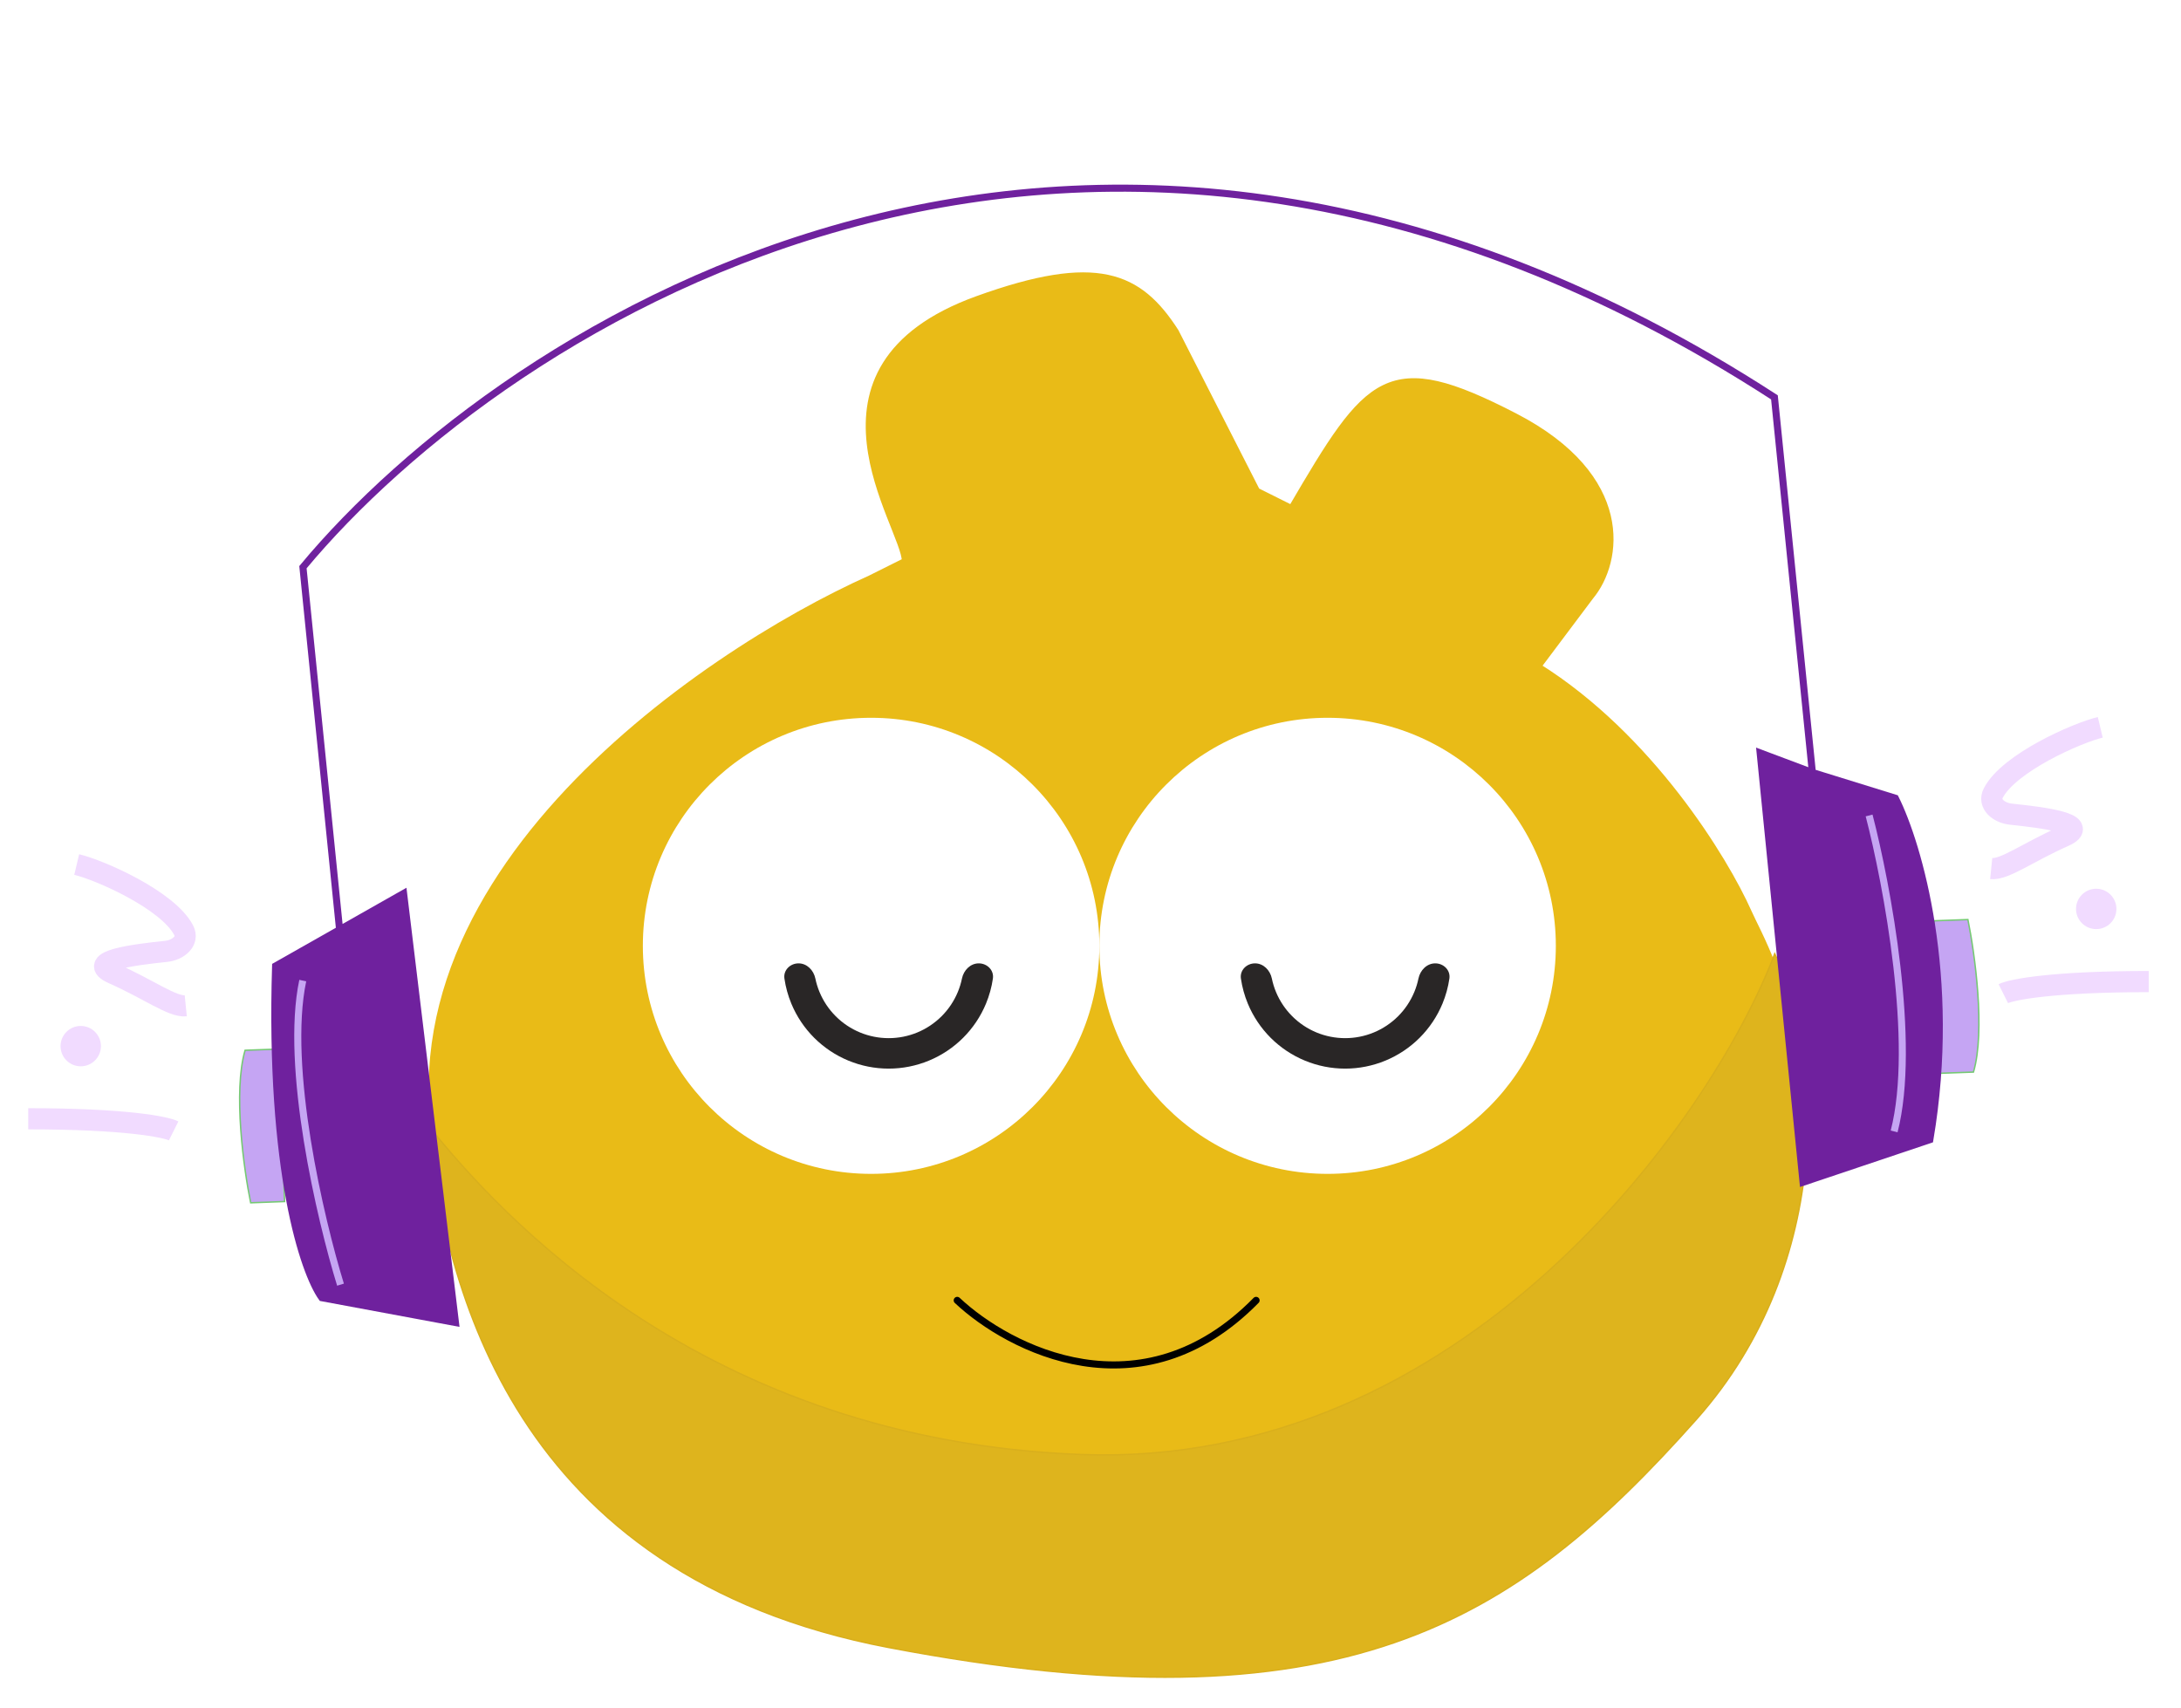 <svg width="309" height="242" viewBox="0 0 309 242" fill="none" xmlns="http://www.w3.org/2000/svg">
<g filter="url(#filter0_d_63_1508)">
<path d="M297.561 88.057C294.256 88.843 284.636 93.082 282.404 97.368C281.611 98.891 283.183 100.179 284.891 100.358C289.44 100.834 296.424 101.712 292.411 103.495C287.26 105.782 284.018 108.26 282.11 108.069" stroke="#F1DBFF" stroke-width="3"/>
<path d="M10.867 107.498C14.172 108.284 23.791 112.523 26.023 116.809C26.817 118.332 25.245 119.621 23.537 119.799C18.988 120.275 12.003 121.153 16.017 122.936C21.167 125.223 24.41 127.701 26.317 127.51" stroke="#F1DBFF" stroke-width="3"/>
<path d="M296.989 116.646C295.408 116.646 294.127 115.366 294.127 113.787C294.127 112.208 295.408 110.928 296.989 110.928C298.569 110.928 299.85 112.208 299.85 113.787C299.85 115.366 298.569 116.646 296.989 116.646Z" fill="#F1DBFF"/>
<path d="M11.439 136.087C13.019 136.087 14.3 134.807 14.3 133.228C14.3 131.649 13.019 130.369 11.439 130.369C9.859 130.369 8.578 131.649 8.578 133.228C8.578 134.807 9.859 136.087 11.439 136.087Z" fill="#F1DBFF"/>
<path d="M304.428 124.08C290.694 124.08 284.972 125.223 283.827 125.795" stroke="#F1DBFF" stroke-width="3"/>
<path d="M4 143.521C17.734 143.521 23.456 144.664 24.601 145.236" stroke="#F1DBFF" stroke-width="3"/>
<path d="M63.601 154.021C49.861 111.312 99.255 77.797 123.301 67.026L128.276 64.541C128.276 59.57 111.582 37.167 138.477 27.446C155.422 21.322 161.367 24.015 166.517 32.021L178.026 54.599L183.001 57.084C193.985 38.31 196.56 34.712 214.586 44.028C231.181 52.605 229.434 64.541 225.289 69.512L217.826 79.454C233.745 89.396 244.359 106.795 247.676 114.252C250.371 120.311 264.04 141.728 242.701 178.876C221.403 215.951 168.076 222.154 138.227 218.644C114.44 215.848 77.128 196.067 63.601 154.021Z" fill="#E9BB17" stroke="#E9BB17"/>
<path d="M153.266 191.096C99.537 189.107 70.551 156.815 60.601 144.386C63.089 166.756 72.32 208.238 125.904 218.437C190.184 230.671 214.515 215.143 240.33 186.125C260.229 163.755 258.076 133.393 251.443 120.136C242.322 144.163 206.996 193.085 153.266 191.096Z" fill="#DEB41D" stroke="#D9AF1C" stroke-width="0.2"/>
<path d="M123.416 151.327C141.275 151.327 155.753 136.86 155.753 119.015C155.753 101.169 141.275 86.703 123.416 86.703C105.556 86.703 91.078 101.169 91.078 119.015C91.078 136.86 105.556 151.327 123.416 151.327Z" fill="white"/>
<path d="M188.091 151.327C205.95 151.327 220.428 136.86 220.428 119.015C220.428 101.169 205.95 86.703 188.091 86.703C170.231 86.703 155.753 101.169 155.753 119.015C155.753 136.86 170.231 151.327 188.091 151.327Z" fill="white"/>
<path d="M138.669 121.5C139.862 121.5 140.845 122.471 140.672 123.65C140.495 124.869 140.166 126.065 139.693 127.207C138.943 129.017 137.843 130.661 136.457 132.046C135.071 133.43 133.427 134.529 131.615 135.278C129.804 136.028 127.863 136.414 125.904 136.414C123.943 136.414 122.003 136.028 120.192 135.278C118.381 134.529 116.736 133.43 115.35 132.046C113.964 130.661 112.865 129.017 112.115 127.207C111.641 126.065 111.312 124.869 111.135 123.65C110.963 122.471 111.946 121.5 113.138 121.5C114.331 121.5 115.276 122.476 115.517 123.644C115.652 124.297 115.849 124.937 116.106 125.556C116.639 126.841 117.42 128.01 118.405 128.993C119.389 129.978 120.558 130.758 121.846 131.291C123.132 131.824 124.511 132.097 125.904 132.097C127.297 132.097 128.676 131.824 129.962 131.291C131.249 130.758 132.418 129.978 133.403 128.993C134.388 128.01 135.168 126.841 135.702 125.556C135.958 124.937 136.155 124.297 136.29 123.644C136.532 122.476 137.476 121.5 138.669 121.5Z" fill="#292626"/>
<path d="M203.343 121.5C204.537 121.5 205.519 122.471 205.347 123.65C205.17 124.869 204.841 126.065 204.368 127.207C203.617 129.017 202.518 130.661 201.132 132.046C199.746 133.43 198.1 134.529 196.29 135.278C194.479 136.028 192.538 136.414 190.579 136.414C188.618 136.414 186.677 136.028 184.867 135.278C183.056 134.529 181.41 133.43 180.024 132.046C178.64 130.661 177.54 129.017 176.79 127.207C176.316 126.065 175.988 124.869 175.809 123.65C175.638 122.471 176.621 121.5 177.813 121.5C179.006 121.5 179.951 122.476 180.193 123.644C180.327 124.297 180.523 124.937 180.78 125.556C181.313 126.841 182.095 128.01 183.079 128.993C184.064 129.978 185.233 130.758 186.519 131.291C187.807 131.824 189.186 132.097 190.579 132.097C191.972 132.097 193.351 131.824 194.637 131.291C195.924 130.758 197.093 129.978 198.078 128.993C199.063 128.01 199.843 126.841 200.377 125.556C200.633 124.937 200.83 124.297 200.965 123.644C201.207 122.476 202.151 121.5 203.343 121.5Z" fill="#292626"/>
<path d="M278.807 115.294L274.002 115.469L274.353 125.074L274.791 137.08L279.597 136.905C281.309 131.073 279.785 120.068 278.807 115.294Z" fill="#C5A5F3" stroke="#75C973" stroke-width="0.2"/>
<path d="M35.514 155.426L40.32 155.25L39.969 145.646L39.531 133.64L34.724 133.815C33.013 139.648 34.538 150.653 35.514 155.426Z" fill="#C5A5F3" stroke="#75C973" stroke-width="0.2"/>
<path d="M57.181 111.591L64.527 172.393L45.597 168.874C43.039 165.31 38.149 150.922 39.046 121.87L48.114 116.731L42.92 65.366C71.591 30.895 153.426 -22.176 251.4 41.302L256.775 94.458L268.527 98.099C271.782 104.608 277.317 123.398 273.419 146.478L255.455 152.515L249.375 91.68L256.775 94.458L251.4 41.302C153.426 -22.176 71.591 30.895 42.92 65.366L48.114 116.731L57.181 111.591Z" fill="#6F219E"/>
<path d="M48.114 116.731L39.046 121.87C38.149 150.922 43.039 165.31 45.597 168.874L64.527 172.392L57.181 111.591L48.114 116.731ZM48.114 116.731L42.92 65.366C71.591 30.895 153.426 -22.176 251.4 41.302L256.775 94.458M256.775 94.458L249.375 91.68L255.455 152.515L273.419 146.478C277.317 123.398 271.782 104.608 268.527 98.099L256.775 94.458Z" stroke="#6F219E"/>
<path d="M48.243 167.025C45.388 157.752 40.322 136.153 42.895 123.941" stroke="#C5A5F3"/>
<path d="M264.812 100.544C267.336 110.258 271.579 132.811 268.358 145.314" stroke="#C5A5F3"/>
<path d="M135.616 169.251C142.956 176.155 161.701 185.821 177.962 169.251" stroke="black" stroke-linecap="round"/>
</g>
<defs>
<filter id="filter0_d_63_1508" x="0" y="0" width="309" height="242" filterUnits="userSpaceOnUse" color-interpolation-filters="sRGB">
<feFlood flood-opacity="0" result="BackgroundImageFix"/>
<feColorMatrix in="SourceAlpha" type="matrix" values="0 0 0 0 0 0 0 0 0 0 0 0 0 0 0 0 0 0 127 0" result="hardAlpha"/>
<feOffset dy="15"/>
<feGaussianBlur stdDeviation="2"/>
<feColorMatrix type="matrix" values="0 0 0 0 0 0 0 0 0 0 0 0 0 0 0 0 0 0 0.25 0"/>
<feBlend mode="normal" in2="BackgroundImageFix" result="effect1_dropShadow_63_1508"/>
<feBlend mode="normal" in="SourceGraphic" in2="effect1_dropShadow_63_1508" result="shape"/>
</filter>
</defs>
</svg>
